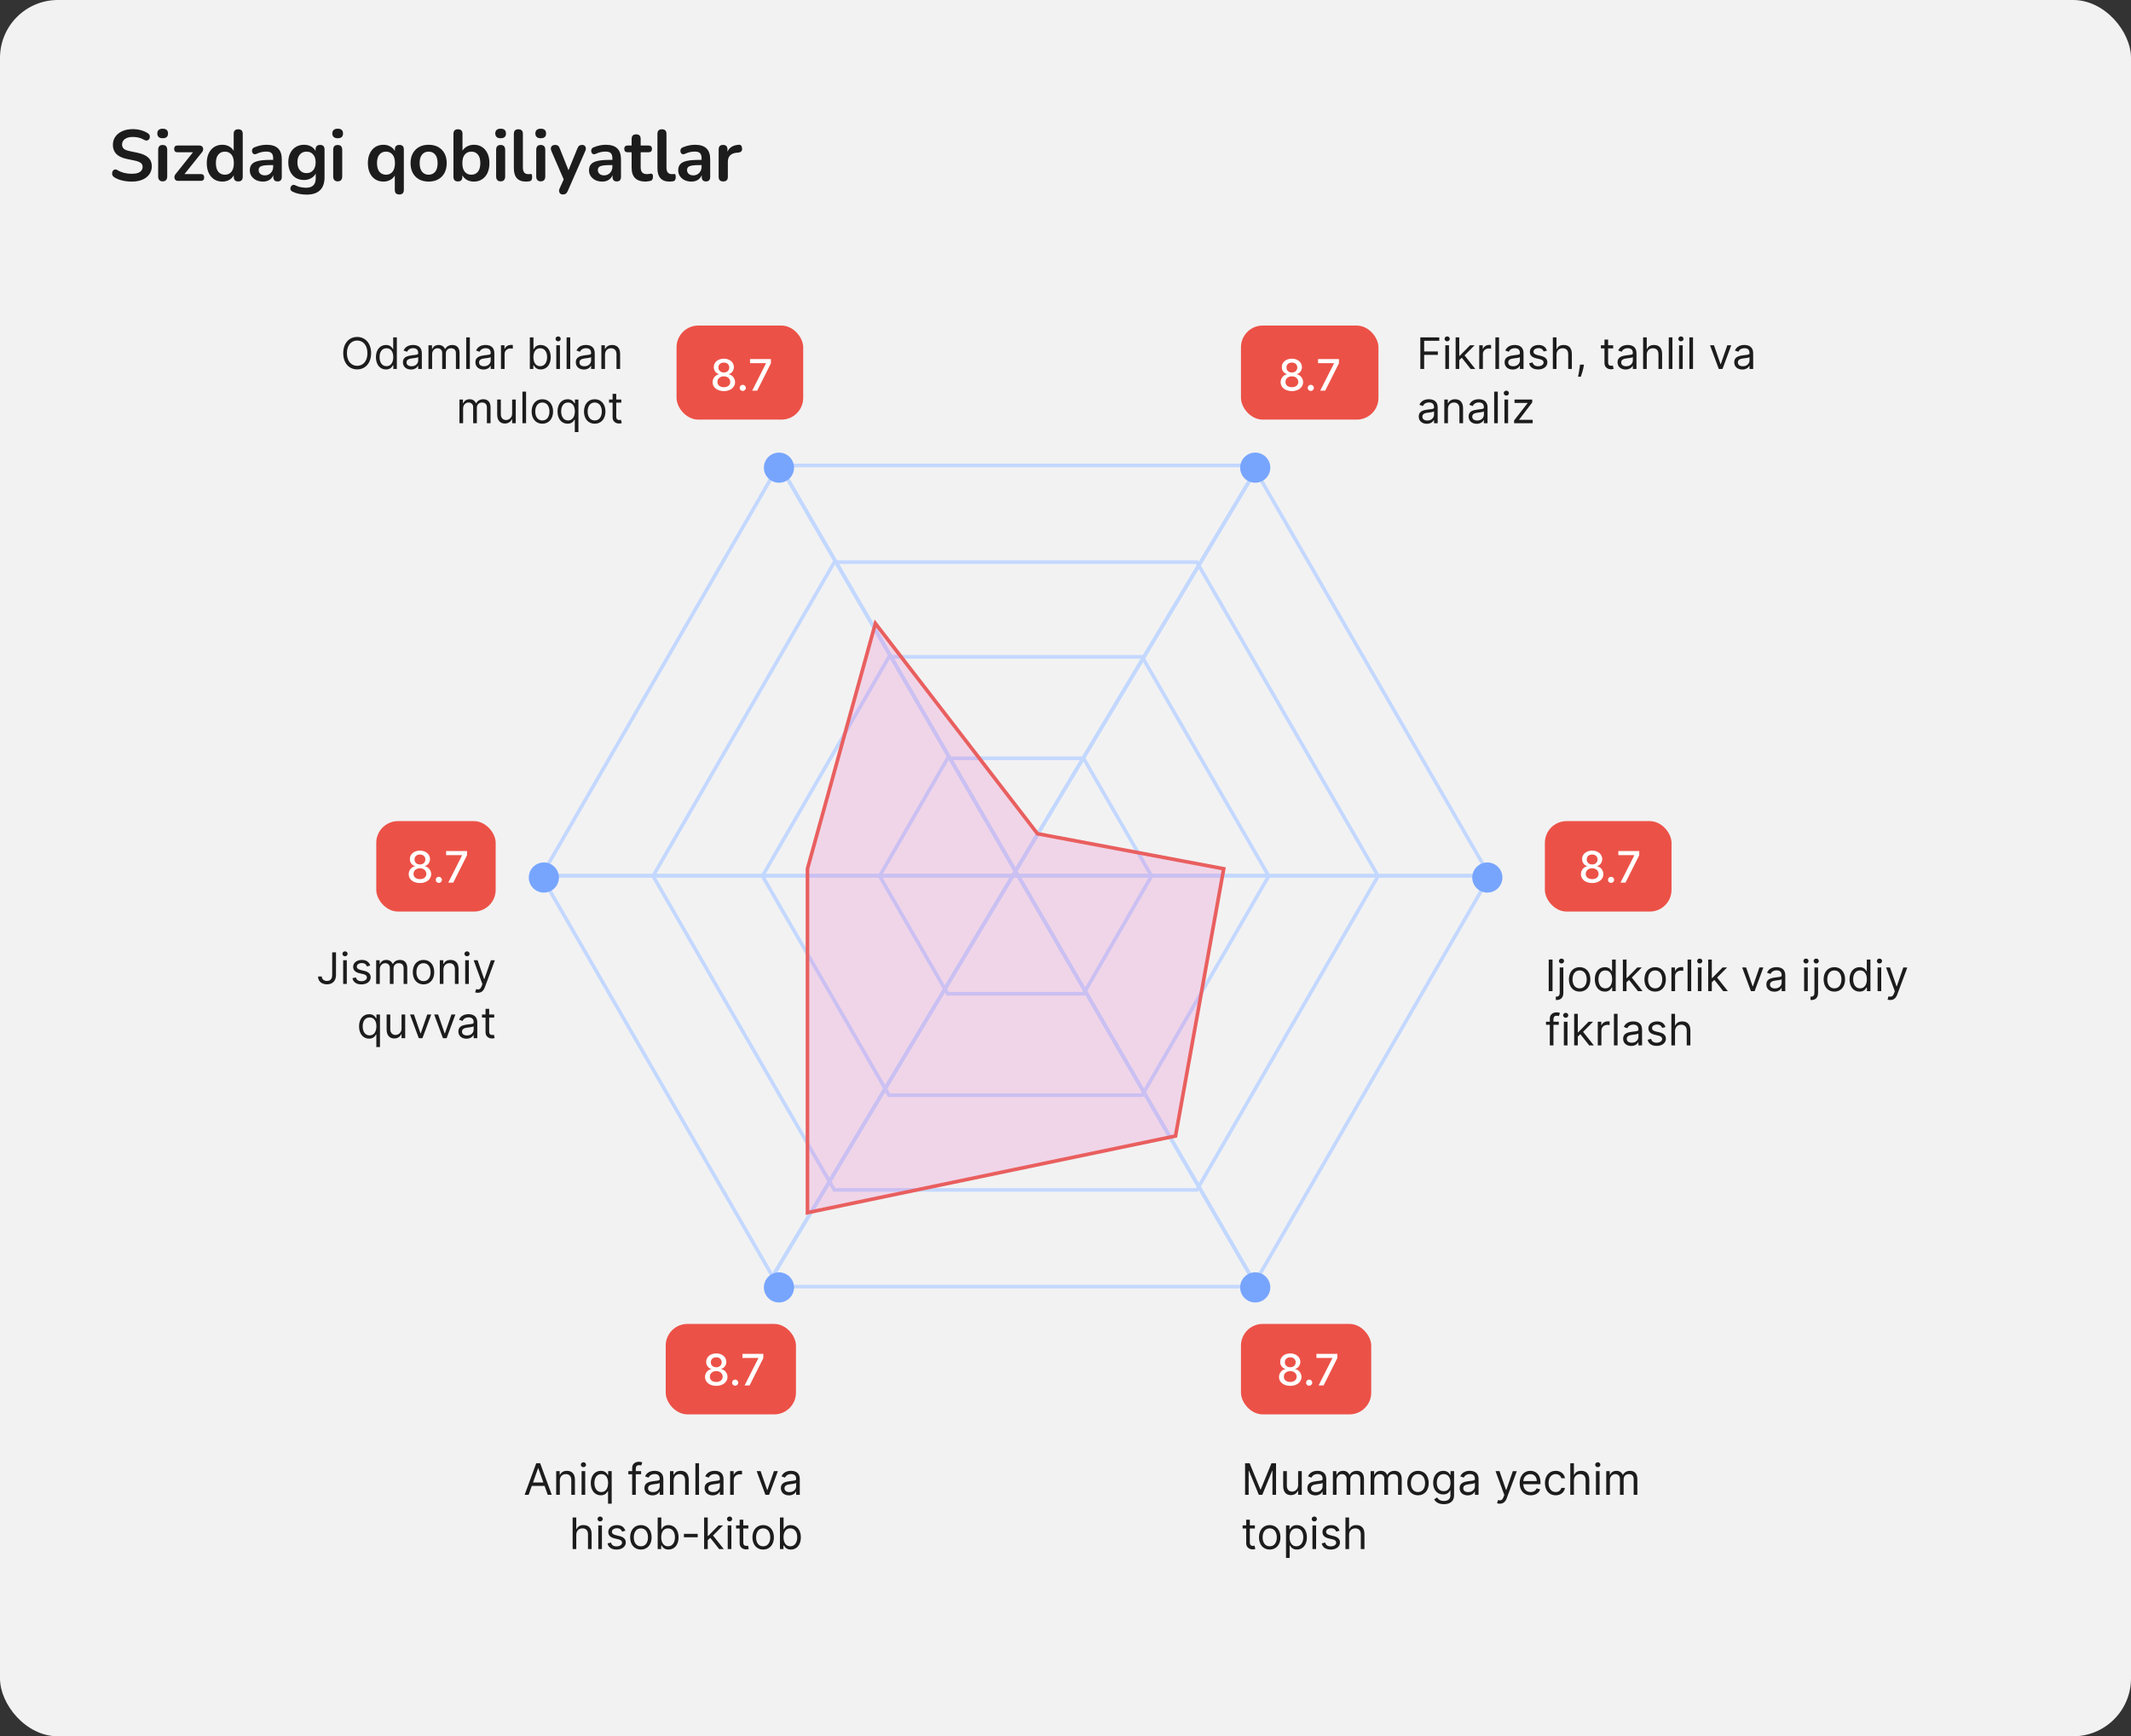 <svg width="589" height="480" viewBox="0 0 589 480" fill="none" xmlns="http://www.w3.org/2000/svg">
<rect x="0" y="0" width="589" height="480" fill="#333333" stroke="none"/>
<rect width="589" height="480" rx="16" fill="#F2F2F2"/>
<path d="M36.4 50.2C35.507 50.2 34.633 50.1 33.78 49.9C32.94 49.7 32.207 49.4 31.58 49C31.273 48.8 31.087 48.553 31.02 48.26C30.953 47.967 30.973 47.693 31.08 47.44C31.2 47.173 31.38 46.993 31.62 46.9C31.873 46.793 32.16 46.84 32.48 47.04C33.067 47.387 33.687 47.64 34.34 47.8C34.993 47.96 35.68 48.04 36.4 48.04C37.453 48.04 38.22 47.867 38.7 47.52C39.18 47.16 39.42 46.7 39.42 46.14C39.42 45.673 39.247 45.307 38.9 45.04C38.567 44.773 37.987 44.553 37.16 44.38L34.96 43.92C32.453 43.387 31.2 42.1 31.2 40.06C31.2 39.18 31.433 38.413 31.9 37.76C32.367 37.107 33.013 36.6 33.84 36.24C34.667 35.88 35.62 35.7 36.7 35.7C37.5 35.7 38.26 35.8 38.98 36C39.7 36.2 40.347 36.493 40.92 36.88C41.187 37.067 41.347 37.3 41.4 37.58C41.453 37.847 41.42 38.1 41.3 38.34C41.18 38.567 40.987 38.727 40.72 38.82C40.467 38.9 40.167 38.84 39.82 38.64C39.327 38.36 38.827 38.16 38.32 38.04C37.813 37.92 37.267 37.86 36.68 37.86C35.76 37.86 35.04 38.053 34.52 38.44C34 38.827 33.74 39.333 33.74 39.96C33.74 40.44 33.9 40.827 34.22 41.12C34.54 41.4 35.087 41.62 35.86 41.78L38.04 42.24C39.36 42.52 40.34 42.96 40.98 43.56C41.633 44.16 41.96 44.96 41.96 45.96C41.96 46.8 41.733 47.54 41.28 48.18C40.827 48.82 40.18 49.32 39.34 49.68C38.513 50.027 37.533 50.2 36.4 50.2ZM44.957 38.22C44.49 38.22 44.124 38.107 43.857 37.88C43.604 37.64 43.477 37.313 43.477 36.9C43.477 36.473 43.604 36.147 43.857 35.92C44.124 35.693 44.49 35.58 44.957 35.58C45.944 35.58 46.437 36.02 46.437 36.9C46.437 37.78 45.944 38.22 44.957 38.22ZM44.957 50.14C44.557 50.14 44.251 50.02 44.037 49.78C43.824 49.54 43.717 49.207 43.717 48.78V41.44C43.717 40.533 44.13 40.08 44.957 40.08C45.797 40.08 46.217 40.533 46.217 41.44V48.78C46.217 49.207 46.111 49.54 45.897 49.78C45.684 50.02 45.37 50.14 44.957 50.14ZM49.215 50C48.868 50 48.608 49.893 48.435 49.68C48.261 49.453 48.188 49.187 48.215 48.88C48.242 48.573 48.382 48.28 48.635 48L53.335 42.1H49.095C48.455 42.1 48.135 41.787 48.135 41.16C48.135 40.533 48.455 40.22 49.095 40.22H55.015C55.415 40.22 55.708 40.327 55.895 40.54C56.095 40.753 56.181 41.013 56.155 41.32C56.142 41.613 56.008 41.9 55.755 42.18L50.995 48.12H55.475C56.115 48.12 56.435 48.433 56.435 49.06C56.435 49.687 56.115 50 55.475 50H49.215ZM61.452 50.2C60.599 50.2 59.846 49.993 59.192 49.58C58.552 49.167 58.052 48.58 57.692 47.82C57.332 47.047 57.152 46.14 57.152 45.1C57.152 44.047 57.332 43.147 57.692 42.4C58.052 41.64 58.552 41.053 59.192 40.64C59.846 40.227 60.599 40.02 61.452 40.02C62.145 40.02 62.772 40.173 63.332 40.48C63.892 40.787 64.312 41.193 64.592 41.7V37C64.592 36.16 65.005 35.74 65.832 35.74C66.672 35.74 67.092 36.16 67.092 37V48.88C67.092 49.733 66.679 50.16 65.852 50.16C65.025 50.16 64.612 49.733 64.612 48.88V48.46C64.332 48.993 63.912 49.42 63.352 49.74C62.792 50.047 62.159 50.2 61.452 50.2ZM62.152 48.3C62.899 48.3 63.499 48.033 63.952 47.5C64.406 46.953 64.632 46.153 64.632 45.1C64.632 44.033 64.406 43.24 63.952 42.72C63.499 42.187 62.899 41.92 62.152 41.92C61.406 41.92 60.806 42.187 60.352 42.72C59.899 43.24 59.672 44.033 59.672 45.1C59.672 46.153 59.899 46.953 60.352 47.5C60.806 48.033 61.406 48.3 62.152 48.3ZM72.704 50.2C71.998 50.2 71.364 50.067 70.804 49.8C70.258 49.52 69.824 49.147 69.504 48.68C69.198 48.213 69.044 47.687 69.044 47.1C69.044 46.38 69.231 45.813 69.604 45.4C69.978 44.973 70.584 44.667 71.424 44.48C72.264 44.293 73.391 44.2 74.804 44.2H75.504V43.78C75.504 43.113 75.358 42.633 75.064 42.34C74.771 42.047 74.278 41.9 73.584 41.9C73.198 41.9 72.778 41.947 72.324 42.04C71.884 42.133 71.418 42.293 70.924 42.52C70.604 42.667 70.338 42.687 70.124 42.58C69.911 42.46 69.764 42.28 69.684 42.04C69.618 41.787 69.631 41.533 69.724 41.28C69.831 41.027 70.038 40.84 70.344 40.72C70.958 40.467 71.544 40.287 72.104 40.18C72.678 40.073 73.198 40.02 73.664 40.02C75.091 40.02 76.151 40.353 76.844 41.02C77.538 41.673 77.884 42.693 77.884 44.08V48.88C77.884 49.733 77.498 50.16 76.724 50.16C75.938 50.16 75.544 49.733 75.544 48.88V48.44C75.318 48.987 74.958 49.42 74.464 49.74C73.971 50.047 73.384 50.2 72.704 50.2ZM73.224 48.48C73.878 48.48 74.418 48.253 74.844 47.8C75.284 47.347 75.504 46.773 75.504 46.08V45.64H74.824C73.571 45.64 72.698 45.74 72.204 45.94C71.724 46.127 71.484 46.473 71.484 46.98C71.484 47.42 71.638 47.78 71.944 48.06C72.251 48.34 72.678 48.48 73.224 48.48ZM84.782 53.8C84.062 53.8 83.362 53.733 82.682 53.6C82.015 53.467 81.409 53.26 80.862 52.98C80.542 52.82 80.349 52.613 80.282 52.36C80.228 52.12 80.255 51.887 80.362 51.66C80.469 51.433 80.629 51.267 80.842 51.16C81.069 51.067 81.308 51.08 81.562 51.2C82.148 51.493 82.702 51.68 83.222 51.76C83.755 51.853 84.209 51.9 84.582 51.9C86.368 51.9 87.262 51.04 87.262 49.32V47.98C86.982 48.527 86.549 48.96 85.962 49.28C85.388 49.6 84.749 49.76 84.042 49.76C83.162 49.76 82.395 49.56 81.742 49.16C81.088 48.747 80.582 48.173 80.222 47.44C79.862 46.707 79.682 45.853 79.682 44.88C79.682 43.907 79.862 43.06 80.222 42.34C80.582 41.607 81.088 41.04 81.742 40.64C82.395 40.227 83.162 40.02 84.042 40.02C84.749 40.02 85.388 40.173 85.962 40.48C86.535 40.787 86.955 41.207 87.222 41.74V41.32C87.222 40.907 87.329 40.593 87.542 40.38C87.769 40.167 88.075 40.06 88.462 40.06C89.288 40.06 89.702 40.48 89.702 41.32V49.02C89.702 50.607 89.282 51.8 88.442 52.6C87.602 53.4 86.382 53.8 84.782 53.8ZM84.722 47.86C85.495 47.86 86.109 47.593 86.562 47.06C87.015 46.527 87.242 45.8 87.242 44.88C87.242 43.96 87.015 43.24 86.562 42.72C86.109 42.187 85.495 41.92 84.722 41.92C83.948 41.92 83.335 42.187 82.882 42.72C82.428 43.24 82.202 43.96 82.202 44.88C82.202 45.8 82.428 46.527 82.882 47.06C83.335 47.593 83.948 47.86 84.722 47.86ZM93.332 38.22C92.865 38.22 92.499 38.107 92.232 37.88C91.979 37.64 91.852 37.313 91.852 36.9C91.852 36.473 91.979 36.147 92.232 35.92C92.499 35.693 92.865 35.58 93.332 35.58C94.319 35.58 94.812 36.02 94.812 36.9C94.812 37.78 94.319 38.22 93.332 38.22ZM93.332 50.14C92.932 50.14 92.626 50.02 92.412 49.78C92.199 49.54 92.092 49.207 92.092 48.78V41.44C92.092 40.533 92.505 40.08 93.332 40.08C94.172 40.08 94.592 40.533 94.592 41.44V48.78C94.592 49.207 94.486 49.54 94.272 49.78C94.059 50.02 93.746 50.14 93.332 50.14ZM110.36 53.76C109.533 53.76 109.12 53.34 109.12 52.5V48.52C108.84 49.027 108.42 49.433 107.86 49.74C107.3 50.047 106.673 50.2 105.98 50.2C105.126 50.2 104.373 49.993 103.72 49.58C103.08 49.167 102.58 48.58 102.22 47.82C101.86 47.047 101.68 46.14 101.68 45.1C101.68 44.047 101.86 43.147 102.22 42.4C102.58 41.64 103.08 41.053 103.72 40.64C104.373 40.227 105.126 40.02 105.98 40.02C106.686 40.02 107.32 40.18 107.88 40.5C108.44 40.807 108.86 41.22 109.14 41.74V41.32C109.14 40.48 109.553 40.06 110.38 40.06C111.206 40.06 111.62 40.48 111.62 41.32V52.5C111.62 53.34 111.2 53.76 110.36 53.76ZM106.68 48.3C107.426 48.3 108.026 48.033 108.48 47.5C108.933 46.953 109.16 46.153 109.16 45.1C109.16 44.033 108.933 43.24 108.48 42.72C108.026 42.187 107.426 41.92 106.68 41.92C105.933 41.92 105.333 42.187 104.88 42.72C104.426 43.24 104.2 44.033 104.2 45.1C104.2 46.153 104.426 46.953 104.88 47.5C105.333 48.033 105.933 48.3 106.68 48.3ZM118.472 50.2C117.458 50.2 116.578 49.993 115.832 49.58C115.085 49.167 114.505 48.58 114.092 47.82C113.678 47.047 113.472 46.14 113.472 45.1C113.472 44.06 113.678 43.16 114.092 42.4C114.505 41.64 115.085 41.053 115.832 40.64C116.578 40.227 117.458 40.02 118.472 40.02C119.485 40.02 120.365 40.227 121.112 40.64C121.858 41.053 122.438 41.64 122.852 42.4C123.265 43.16 123.472 44.06 123.472 45.1C123.472 46.14 123.265 47.047 122.852 47.82C122.438 48.58 121.858 49.167 121.112 49.58C120.365 49.993 119.485 50.2 118.472 50.2ZM118.472 48.3C119.218 48.3 119.818 48.033 120.272 47.5C120.725 46.953 120.952 46.153 120.952 45.1C120.952 44.033 120.725 43.24 120.272 42.72C119.818 42.187 119.218 41.92 118.472 41.92C117.725 41.92 117.125 42.187 116.672 42.72C116.218 43.24 115.992 44.033 115.992 45.1C115.992 46.153 116.218 46.953 116.672 47.5C117.125 48.033 117.725 48.3 118.472 48.3ZM130.975 50.2C130.255 50.2 129.615 50.047 129.055 49.74C128.495 49.42 128.075 48.993 127.795 48.46V48.88C127.795 49.733 127.388 50.16 126.575 50.16C125.748 50.16 125.335 49.733 125.335 48.88V37C125.335 36.16 125.748 35.74 126.575 35.74C127.415 35.74 127.835 36.16 127.835 37V41.66C128.128 41.167 128.548 40.773 129.095 40.48C129.655 40.173 130.282 40.02 130.975 40.02C131.842 40.02 132.595 40.227 133.235 40.64C133.875 41.053 134.375 41.64 134.735 42.4C135.095 43.147 135.275 44.047 135.275 45.1C135.275 46.14 135.095 47.047 134.735 47.82C134.375 48.58 133.868 49.167 133.215 49.58C132.575 49.993 131.828 50.2 130.975 50.2ZM130.275 48.3C131.022 48.3 131.622 48.033 132.075 47.5C132.528 46.953 132.755 46.153 132.755 45.1C132.755 44.033 132.528 43.24 132.075 42.72C131.622 42.187 131.022 41.92 130.275 41.92C129.528 41.92 128.928 42.187 128.475 42.72C128.022 43.24 127.795 44.033 127.795 45.1C127.795 46.153 128.022 46.953 128.475 47.5C128.928 48.033 129.528 48.3 130.275 48.3ZM138.367 38.22C137.901 38.22 137.534 38.107 137.267 37.88C137.014 37.64 136.887 37.313 136.887 36.9C136.887 36.473 137.014 36.147 137.267 35.92C137.534 35.693 137.901 35.58 138.367 35.58C139.354 35.58 139.847 36.02 139.847 36.9C139.847 37.78 139.354 38.22 138.367 38.22ZM138.367 50.14C137.967 50.14 137.661 50.02 137.447 49.78C137.234 49.54 137.127 49.207 137.127 48.78V41.44C137.127 40.533 137.541 40.08 138.367 40.08C139.207 40.08 139.627 40.533 139.627 41.44V48.78C139.627 49.207 139.521 49.54 139.307 49.78C139.094 50.02 138.781 50.14 138.367 50.14ZM145.365 50.2C143.138 50.2 142.025 48.953 142.025 46.46V37C142.025 36.16 142.438 35.74 143.265 35.74C144.105 35.74 144.525 36.16 144.525 37V46.34C144.525 47.54 145.025 48.14 146.025 48.14C146.132 48.14 146.232 48.14 146.325 48.14C146.418 48.127 146.512 48.113 146.605 48.1C146.792 48.073 146.918 48.127 146.985 48.26C147.052 48.38 147.085 48.633 147.085 49.02C147.085 49.353 147.018 49.613 146.885 49.8C146.752 49.987 146.532 50.1 146.225 50.14C145.945 50.18 145.658 50.2 145.365 50.2ZM149.452 38.22C148.985 38.22 148.618 38.107 148.352 37.88C148.098 37.64 147.972 37.313 147.972 36.9C147.972 36.473 148.098 36.147 148.352 35.92C148.618 35.693 148.985 35.58 149.452 35.58C150.438 35.58 150.932 36.02 150.932 36.9C150.932 37.78 150.438 38.22 149.452 38.22ZM149.452 50.14C149.052 50.14 148.745 50.02 148.532 49.78C148.318 49.54 148.212 49.207 148.212 48.78V41.44C148.212 40.533 148.625 40.08 149.452 40.08C150.292 40.08 150.712 40.533 150.712 41.44V48.78C150.712 49.207 150.605 49.54 150.392 49.78C150.178 50.02 149.865 50.14 149.452 50.14ZM155.589 53.76C155.136 53.76 154.823 53.593 154.649 53.26C154.476 52.927 154.483 52.547 154.669 52.12L155.809 49.6L152.389 41.72C152.203 41.28 152.203 40.893 152.389 40.56C152.576 40.227 152.943 40.06 153.489 40.06C153.796 40.06 154.043 40.133 154.229 40.28C154.416 40.413 154.583 40.673 154.729 41.06L157.129 47.06L159.589 41.04C159.736 40.667 159.909 40.413 160.109 40.28C160.309 40.133 160.576 40.06 160.909 40.06C161.336 40.06 161.636 40.227 161.809 40.56C161.983 40.893 161.976 41.273 161.789 41.7L156.929 52.8C156.756 53.173 156.569 53.427 156.369 53.56C156.169 53.693 155.909 53.76 155.589 53.76ZM166.461 50.2C165.755 50.2 165.121 50.067 164.561 49.8C164.015 49.52 163.581 49.147 163.261 48.68C162.955 48.213 162.801 47.687 162.801 47.1C162.801 46.38 162.988 45.813 163.361 45.4C163.735 44.973 164.341 44.667 165.181 44.48C166.021 44.293 167.148 44.2 168.561 44.2H169.261V43.78C169.261 43.113 169.115 42.633 168.821 42.34C168.528 42.047 168.035 41.9 167.341 41.9C166.955 41.9 166.535 41.947 166.081 42.04C165.641 42.133 165.175 42.293 164.681 42.52C164.361 42.667 164.095 42.687 163.881 42.58C163.668 42.46 163.521 42.28 163.441 42.04C163.375 41.787 163.388 41.533 163.481 41.28C163.588 41.027 163.795 40.84 164.101 40.72C164.715 40.467 165.301 40.287 165.861 40.18C166.435 40.073 166.955 40.02 167.421 40.02C168.848 40.02 169.908 40.353 170.601 41.02C171.295 41.673 171.641 42.693 171.641 44.08V48.88C171.641 49.733 171.255 50.16 170.481 50.16C169.695 50.16 169.301 49.733 169.301 48.88V48.44C169.075 48.987 168.715 49.42 168.221 49.74C167.728 50.047 167.141 50.2 166.461 50.2ZM166.981 48.48C167.635 48.48 168.175 48.253 168.601 47.8C169.041 47.347 169.261 46.773 169.261 46.08V45.64H168.581C167.328 45.64 166.455 45.74 165.961 45.94C165.481 46.127 165.241 46.473 165.241 46.98C165.241 47.42 165.395 47.78 165.701 48.06C166.008 48.34 166.435 48.48 166.981 48.48ZM178.459 50.2C175.872 50.2 174.579 48.92 174.579 46.36V42.1H173.539C172.872 42.1 172.539 41.787 172.539 41.16C172.539 40.533 172.872 40.22 173.539 40.22H174.579V38.4C174.579 37.56 174.999 37.14 175.839 37.14C176.666 37.14 177.079 37.56 177.079 38.4V40.22H179.199C179.866 40.22 180.199 40.533 180.199 41.16C180.199 41.787 179.866 42.1 179.199 42.1H177.079V46.22C177.079 46.86 177.219 47.34 177.499 47.66C177.779 47.98 178.232 48.14 178.859 48.14C179.086 48.14 179.286 48.12 179.459 48.08C179.632 48.04 179.786 48.013 179.919 48C180.079 47.987 180.212 48.04 180.319 48.16C180.426 48.267 180.479 48.493 180.479 48.84C180.479 49.107 180.432 49.347 180.339 49.56C180.259 49.76 180.106 49.9 179.879 49.98C179.706 50.033 179.479 50.08 179.199 50.12C178.919 50.173 178.672 50.2 178.459 50.2ZM185.049 50.2C182.822 50.2 181.709 48.953 181.709 46.46V37C181.709 36.16 182.122 35.74 182.949 35.74C183.789 35.74 184.209 36.16 184.209 37V46.34C184.209 47.54 184.709 48.14 185.709 48.14C185.815 48.14 185.915 48.14 186.009 48.14C186.102 48.127 186.195 48.113 186.289 48.1C186.475 48.073 186.602 48.127 186.669 48.26C186.735 48.38 186.769 48.633 186.769 49.02C186.769 49.353 186.702 49.613 186.569 49.8C186.435 49.987 186.215 50.1 185.909 50.14C185.629 50.18 185.342 50.2 185.049 50.2ZM191.115 50.2C190.409 50.2 189.775 50.067 189.215 49.8C188.669 49.52 188.235 49.147 187.915 48.68C187.609 48.213 187.455 47.687 187.455 47.1C187.455 46.38 187.642 45.813 188.015 45.4C188.389 44.973 188.995 44.667 189.835 44.48C190.675 44.293 191.802 44.2 193.215 44.2H193.915V43.78C193.915 43.113 193.769 42.633 193.475 42.34C193.182 42.047 192.689 41.9 191.995 41.9C191.609 41.9 191.189 41.947 190.735 42.04C190.295 42.133 189.829 42.293 189.335 42.52C189.015 42.667 188.749 42.687 188.535 42.58C188.322 42.46 188.175 42.28 188.095 42.04C188.029 41.787 188.042 41.533 188.135 41.28C188.242 41.027 188.449 40.84 188.755 40.72C189.369 40.467 189.955 40.287 190.515 40.18C191.089 40.073 191.609 40.02 192.075 40.02C193.502 40.02 194.562 40.353 195.255 41.02C195.949 41.673 196.295 42.693 196.295 44.08V48.88C196.295 49.733 195.909 50.16 195.135 50.16C194.349 50.16 193.955 49.733 193.955 48.88V48.44C193.729 48.987 193.369 49.42 192.875 49.74C192.382 50.047 191.795 50.2 191.115 50.2ZM191.635 48.48C192.289 48.48 192.829 48.253 193.255 47.8C193.695 47.347 193.915 46.773 193.915 46.08V45.64H193.235C191.982 45.64 191.109 45.74 190.615 45.94C190.135 46.127 189.895 46.473 189.895 46.98C189.895 47.42 190.049 47.78 190.355 48.06C190.662 48.34 191.089 48.48 191.635 48.48ZM199.913 50.16C199.059 50.16 198.633 49.733 198.633 48.88V41.32C198.633 40.48 199.039 40.06 199.853 40.06C200.666 40.06 201.073 40.48 201.073 41.32V41.94C201.553 40.793 202.579 40.153 204.153 40.02C204.726 39.953 205.046 40.28 205.113 41C205.179 41.707 204.833 42.1 204.073 42.18L203.633 42.22C201.993 42.38 201.173 43.22 201.173 44.74V48.88C201.173 49.733 200.753 50.16 199.913 50.16Z" fill="#1C1C1C"/>
<rect x="187" y="90" width="35" height="26" rx="6" fill="#EC5147"/>
<path d="M200.07 108.119C201.885 108.119 203.168 107.088 203.176 105.673C203.168 104.574 202.396 103.649 201.42 103.474V103.423C202.268 103.219 202.844 102.422 202.852 101.48C202.844 100.146 201.668 99.153 200.07 99.153C198.455 99.153 197.278 100.146 197.287 101.48C197.278 102.418 197.854 103.219 198.719 103.423V103.474C197.726 103.649 196.955 104.574 196.963 105.673C196.955 107.088 198.237 108.119 200.07 108.119ZM200.07 107.041C198.979 107.041 198.288 106.462 198.297 105.588C198.288 104.68 199.038 104.033 200.07 104.033C201.084 104.033 201.834 104.68 201.842 105.588C201.834 106.462 201.148 107.041 200.07 107.041ZM200.07 102.98C199.188 102.98 198.561 102.422 198.57 101.591C198.561 100.773 199.166 100.232 200.07 100.232C200.956 100.232 201.561 100.773 201.57 101.591C201.561 102.422 200.939 102.98 200.07 102.98ZM205.29 108.081C205.754 108.081 206.142 107.702 206.142 107.229C206.142 106.764 205.754 106.381 205.29 106.381C204.821 106.381 204.438 106.764 204.438 107.229C204.438 107.702 204.821 108.081 205.29 108.081ZM207.903 108H209.279L213.076 100.44V99.273H207.306V100.402H211.713V100.466L207.903 108Z" fill="white"/>
<path d="M102.573 97.636C102.573 94.875 100.954 93.153 98.721 93.153C96.488 93.153 94.868 94.875 94.868 97.636C94.868 100.398 96.488 102.119 98.721 102.119C100.954 102.119 102.573 100.398 102.573 97.636ZM101.55 97.636C101.55 99.903 100.306 101.131 98.721 101.131C97.135 101.131 95.891 99.903 95.891 97.636C95.891 95.369 97.135 94.142 98.721 94.142C100.306 94.142 101.55 95.369 101.55 97.636ZM106.685 102.136C107.947 102.136 108.373 101.352 108.594 100.994H108.714V102H109.685V93.273H108.68V96.494H108.594C108.373 96.153 107.981 95.369 106.702 95.369C105.049 95.369 103.907 96.682 103.907 98.744C103.907 100.824 105.049 102.136 106.685 102.136ZM106.822 101.233C105.56 101.233 104.912 100.125 104.912 98.727C104.912 97.347 105.543 96.273 106.822 96.273C108.049 96.273 108.697 97.261 108.697 98.727C108.697 100.21 108.032 101.233 106.822 101.233ZM113.593 102.153C114.735 102.153 115.331 101.54 115.536 101.114H115.587V102H116.593V97.688C116.593 95.608 115.008 95.369 114.172 95.369C113.184 95.369 112.059 95.71 111.547 96.903L112.502 97.244C112.724 96.767 113.248 96.256 114.206 96.256C115.131 96.256 115.587 96.746 115.587 97.585V97.619C115.587 98.105 115.093 98.062 113.9 98.216C112.685 98.374 111.36 98.642 111.36 100.142C111.36 101.42 112.349 102.153 113.593 102.153ZM113.746 101.25C112.945 101.25 112.366 100.892 112.366 100.193C112.366 99.426 113.064 99.188 113.849 99.085C114.275 99.034 115.417 98.915 115.587 98.71V99.631C115.587 100.449 114.939 101.25 113.746 101.25ZM118.428 102H119.434V97.909C119.434 96.95 120.133 96.273 120.917 96.273C121.68 96.273 122.213 96.771 122.213 97.517V102H123.235V97.739C123.235 96.895 123.764 96.273 124.684 96.273C125.4 96.273 126.014 96.652 126.014 97.619V102H127.019V97.619C127.019 96.081 126.193 95.369 125.025 95.369C124.088 95.369 123.401 95.8 123.065 96.477H122.997C122.673 95.778 122.102 95.369 121.241 95.369C120.389 95.369 119.758 95.778 119.485 96.477H119.4V95.454H118.428V102ZM129.864 93.273H128.858V102H129.864V93.273ZM133.632 102.153C134.774 102.153 135.371 101.54 135.575 101.114H135.626V102H136.632V97.688C136.632 95.608 135.047 95.369 134.211 95.369C133.223 95.369 132.098 95.71 131.586 96.903L132.541 97.244C132.763 96.767 133.287 96.256 134.246 96.256C135.17 96.256 135.626 96.746 135.626 97.585V97.619C135.626 98.105 135.132 98.062 133.939 98.216C132.724 98.374 131.399 98.642 131.399 100.142C131.399 101.42 132.388 102.153 133.632 102.153ZM133.785 101.25C132.984 101.25 132.405 100.892 132.405 100.193C132.405 99.426 133.104 99.188 133.888 99.085C134.314 99.034 135.456 98.915 135.626 98.71V99.631C135.626 100.449 134.979 101.25 133.785 101.25ZM138.467 102H139.473V97.858C139.473 96.972 140.172 96.324 141.127 96.324C141.395 96.324 141.672 96.375 141.74 96.392V95.369C141.625 95.361 141.361 95.352 141.212 95.352C140.428 95.352 139.746 95.796 139.507 96.443H139.439V95.454H138.467V102ZM146.444 102H147.415V100.994H147.535C147.756 101.352 148.182 102.136 149.444 102.136C151.08 102.136 152.222 100.824 152.222 98.744C152.222 96.682 151.08 95.369 149.427 95.369C148.148 95.369 147.756 96.153 147.535 96.494H147.449V93.273H146.444V102ZM147.432 98.727C147.432 97.261 148.08 96.273 149.307 96.273C150.586 96.273 151.216 97.347 151.216 98.727C151.216 100.125 150.569 101.233 149.307 101.233C148.097 101.233 147.432 100.21 147.432 98.727ZM153.76 102H154.766V95.454H153.76V102ZM154.272 94.364C154.664 94.364 154.988 94.057 154.988 93.682C154.988 93.307 154.664 93 154.272 93C153.88 93 153.556 93.307 153.556 93.682C153.556 94.057 153.88 94.364 154.272 94.364ZM157.614 93.273H156.608V102H157.614V93.273ZM161.382 102.153C162.524 102.153 163.121 101.54 163.325 101.114H163.376V102H164.382V97.688C164.382 95.608 162.797 95.369 161.961 95.369C160.973 95.369 159.848 95.71 159.336 96.903L160.291 97.244C160.513 96.767 161.037 96.256 161.996 96.256C162.92 96.256 163.376 96.746 163.376 97.585V97.619C163.376 98.105 162.882 98.062 161.689 98.216C160.474 98.374 159.149 98.642 159.149 100.142C159.149 101.42 160.138 102.153 161.382 102.153ZM161.535 101.25C160.734 101.25 160.155 100.892 160.155 100.193C160.155 99.426 160.854 99.188 161.638 99.085C162.064 99.034 163.206 98.915 163.376 98.71V99.631C163.376 100.449 162.729 101.25 161.535 101.25ZM167.223 98.062C167.223 96.921 167.931 96.273 168.894 96.273C169.827 96.273 170.394 96.882 170.394 97.909V102H171.399V97.841C171.399 96.171 170.509 95.369 169.183 95.369C168.195 95.369 167.581 95.812 167.274 96.477H167.189V95.454H166.217V102H167.223V98.062ZM126.995 117H128.001V112.909C128.001 111.95 128.699 111.273 129.483 111.273C130.246 111.273 130.779 111.771 130.779 112.517V117H131.802V112.739C131.802 111.895 132.33 111.273 133.251 111.273C133.966 111.273 134.58 111.652 134.58 112.619V117H135.586V112.619C135.586 111.081 134.759 110.369 133.591 110.369C132.654 110.369 131.968 110.8 131.631 111.477H131.563C131.239 110.778 130.668 110.369 129.807 110.369C128.955 110.369 128.324 110.778 128.052 111.477H127.966V110.455H126.995V117ZM141.55 114.324C141.55 115.551 140.612 116.114 139.862 116.114C139.027 116.114 138.43 115.5 138.43 114.545V110.455H137.425V114.614C137.425 116.284 138.311 117.085 139.538 117.085C140.527 117.085 141.175 116.557 141.481 115.892H141.55V117H142.555V110.455H141.55V114.324ZM145.403 108.273H144.397V117H145.403V108.273ZM149.904 117.136C151.677 117.136 152.87 115.79 152.87 113.761C152.87 111.716 151.677 110.369 149.904 110.369C148.131 110.369 146.938 111.716 146.938 113.761C146.938 115.79 148.131 117.136 149.904 117.136ZM149.904 116.233C148.557 116.233 147.944 115.074 147.944 113.761C147.944 112.449 148.557 111.273 149.904 111.273C151.251 111.273 151.864 112.449 151.864 113.761C151.864 115.074 151.251 116.233 149.904 116.233ZM159.877 119.455V110.455H158.905V111.494H158.786C158.564 111.153 158.172 110.369 156.894 110.369C155.24 110.369 154.098 111.682 154.098 113.744C154.098 115.824 155.24 117.136 156.877 117.136C158.138 117.136 158.564 116.352 158.786 115.994H158.871V119.455H159.877ZM158.888 113.727C158.888 115.21 158.223 116.233 157.013 116.233C155.752 116.233 155.104 115.125 155.104 113.727C155.104 112.347 155.735 111.273 157.013 111.273C158.24 111.273 158.888 112.261 158.888 113.727ZM164.377 117.136C166.149 117.136 167.342 115.79 167.342 113.761C167.342 111.716 166.149 110.369 164.377 110.369C162.604 110.369 161.411 111.716 161.411 113.761C161.411 115.79 162.604 117.136 164.377 117.136ZM164.377 116.233C163.03 116.233 162.416 115.074 162.416 113.761C162.416 112.449 163.03 111.273 164.377 111.273C165.723 111.273 166.337 112.449 166.337 113.761C166.337 115.074 165.723 116.233 164.377 116.233ZM171.724 110.455H170.327V108.886H169.321V110.455H168.332V111.307H169.321V115.398C169.321 116.54 170.241 117.085 171.094 117.085C171.469 117.085 171.707 117.017 171.844 116.966L171.639 116.062C171.554 116.08 171.417 116.114 171.196 116.114C170.753 116.114 170.327 115.977 170.327 115.125V111.307H171.724V110.455Z" fill="#1C1C1C"/>
<path d="M91.813 263.273V269.511C91.813 270.598 91.293 271.182 90.381 271.182C89.55 271.182 88.949 270.696 88.949 269.955H87.909C87.909 271.297 88.949 272.119 90.381 272.119C91.898 272.119 92.87 271.186 92.87 269.511V263.273H91.813ZM94.851 272H95.857V265.455H94.851V272ZM95.362 264.364C95.755 264.364 96.078 264.057 96.078 263.682C96.078 263.307 95.755 263 95.362 263C94.971 263 94.647 263.307 94.647 263.682C94.647 264.057 94.971 264.364 95.362 264.364ZM102.335 266.92C102.02 265.991 101.312 265.369 100.017 265.369C98.636 265.369 97.614 266.153 97.614 267.261C97.614 268.165 98.15 268.77 99.352 269.051L100.443 269.307C101.104 269.46 101.415 269.776 101.415 270.227C101.415 270.79 100.818 271.25 99.881 271.25C99.058 271.25 98.543 270.896 98.364 270.193L97.409 270.432C97.643 271.544 98.56 272.136 99.898 272.136C101.419 272.136 102.455 271.305 102.455 270.176C102.455 269.264 101.883 268.689 100.716 268.403L99.744 268.165C98.969 267.973 98.619 267.713 98.619 267.21C98.619 266.648 99.216 266.239 100.017 266.239C100.895 266.239 101.257 266.724 101.432 267.176L102.335 266.92ZM103.968 272H104.974V267.909C104.974 266.95 105.673 266.273 106.457 266.273C107.22 266.273 107.752 266.771 107.752 267.517V272H108.775V267.739C108.775 266.895 109.304 266.273 110.224 266.273C110.94 266.273 111.554 266.652 111.554 267.619V272H112.559V267.619C112.559 266.081 111.733 265.369 110.565 265.369C109.627 265.369 108.941 265.8 108.605 266.477H108.537C108.213 265.778 107.642 265.369 106.781 265.369C105.929 265.369 105.298 265.778 105.025 266.477H104.94V265.455H103.968V272ZM117.057 272.136C118.83 272.136 120.023 270.79 120.023 268.761C120.023 266.716 118.83 265.369 117.057 265.369C115.284 265.369 114.091 266.716 114.091 268.761C114.091 270.79 115.284 272.136 117.057 272.136ZM117.057 271.233C115.711 271.233 115.097 270.074 115.097 268.761C115.097 267.449 115.711 266.273 117.057 266.273C118.404 266.273 119.017 267.449 119.017 268.761C119.017 270.074 118.404 271.233 117.057 271.233ZM122.564 268.062C122.564 266.92 123.271 266.273 124.234 266.273C125.168 266.273 125.734 266.882 125.734 267.909V272H126.74V267.841C126.74 266.17 125.849 265.369 124.524 265.369C123.535 265.369 122.922 265.812 122.615 266.477H122.53V265.455H121.558V272H122.564V268.062ZM128.578 272H129.583V265.455H128.578V272ZM129.089 264.364C129.481 264.364 129.805 264.057 129.805 263.682C129.805 263.307 129.481 263 129.089 263C128.697 263 128.373 263.307 128.373 263.682C128.373 264.057 128.697 264.364 129.089 264.364ZM132.073 274.455C132.981 274.455 133.62 273.973 133.999 272.955L136.786 265.472L135.687 265.455L133.88 270.67H133.812L132.005 265.455H130.914L133.334 272.034L133.147 272.545C132.78 273.543 132.329 273.636 131.596 273.449L131.34 274.335C131.442 274.386 131.732 274.455 132.073 274.455ZM105.022 289.455V280.455H104.05V281.494H103.931C103.709 281.153 103.317 280.369 102.039 280.369C100.386 280.369 99.244 281.682 99.244 283.744C99.244 285.824 100.386 287.136 102.022 287.136C103.283 287.136 103.709 286.352 103.931 285.994H104.016V289.455H105.022ZM104.033 283.727C104.033 285.21 103.369 286.233 102.158 286.233C100.897 286.233 100.249 285.125 100.249 283.727C100.249 282.347 100.88 281.273 102.158 281.273C103.386 281.273 104.033 282.261 104.033 283.727ZM110.988 284.324C110.988 285.551 110.05 286.114 109.3 286.114C108.465 286.114 107.869 285.5 107.869 284.545V280.455H106.863V284.614C106.863 286.284 107.749 287.085 108.977 287.085C109.965 287.085 110.613 286.557 110.92 285.892H110.988V287H111.994V280.455H110.988V284.324ZM119.188 280.455H118.097L116.29 285.67H116.222L114.415 280.455H113.324L115.745 287H116.767L119.188 280.455ZM125.868 280.455H124.777L122.97 285.67H122.902L121.095 280.455H120.004L122.424 287H123.447L125.868 280.455ZM128.922 287.153C130.064 287.153 130.66 286.54 130.865 286.114H130.916V287H131.922V282.688C131.922 280.608 130.337 280.369 129.501 280.369C128.513 280.369 127.388 280.71 126.876 281.903L127.831 282.244C128.053 281.767 128.577 281.256 129.535 281.256C130.46 281.256 130.916 281.746 130.916 282.585V282.619C130.916 283.105 130.422 283.062 129.229 283.216C128.014 283.374 126.689 283.642 126.689 285.142C126.689 286.42 127.678 287.153 128.922 287.153ZM129.075 286.25C128.274 286.25 127.695 285.892 127.695 285.193C127.695 284.426 128.393 284.188 129.178 284.085C129.604 284.034 130.746 283.915 130.916 283.71V284.631C130.916 285.449 130.268 286.25 129.075 286.25ZM136.604 280.455H135.206V278.886H134.201V280.455H133.212V281.307H134.201V285.398C134.201 286.54 135.121 287.085 135.973 287.085C136.348 287.085 136.587 287.017 136.723 286.966L136.519 286.062C136.434 286.08 136.297 286.114 136.076 286.114C135.632 286.114 135.206 285.977 135.206 285.125V281.307H136.604V280.455Z" fill="#1C1C1C"/>
<path d="M392.576 102H393.633V98.097H397.417V97.159H393.633V94.21H397.809V93.273H392.576V102ZM399.483 102H400.489V95.454H399.483V102ZM399.994 94.364C400.386 94.364 400.71 94.057 400.71 93.682C400.71 93.307 400.386 93 399.994 93C399.602 93 399.278 93.307 399.278 93.682C399.278 94.057 399.602 94.364 399.994 94.364ZM402.331 102H403.336V99.55L404.039 98.898L406.49 102H407.768L404.798 98.25L407.564 95.454H406.319L403.456 98.369H403.336V93.273H402.331V102ZM408.858 102H409.864V97.858C409.864 96.972 410.562 96.324 411.517 96.324C411.786 96.324 412.062 96.375 412.131 96.392V95.369C412.016 95.361 411.751 95.352 411.602 95.352C410.818 95.352 410.136 95.796 409.898 96.443H409.83V95.454H408.858V102ZM414.328 93.273H413.323V102H414.328V93.273ZM418.097 102.153C419.239 102.153 419.835 101.54 420.04 101.114H420.091V102H421.097V97.688C421.097 95.608 419.511 95.369 418.676 95.369C417.688 95.369 416.562 95.71 416.051 96.903L417.006 97.244C417.227 96.767 417.751 96.256 418.71 96.256C419.635 96.256 420.091 96.746 420.091 97.585V97.619C420.091 98.105 419.597 98.062 418.403 98.216C417.189 98.374 415.864 98.642 415.864 100.142C415.864 101.42 416.852 102.153 418.097 102.153ZM418.25 101.25C417.449 101.25 416.869 100.892 416.869 100.193C416.869 99.426 417.568 99.188 418.352 99.085C418.778 99.034 419.92 98.915 420.091 98.71V99.631C420.091 100.449 419.443 101.25 418.25 101.25ZM427.569 96.921C427.253 95.992 426.546 95.369 425.25 95.369C423.87 95.369 422.847 96.153 422.847 97.261C422.847 98.165 423.384 98.77 424.586 99.051L425.676 99.307C426.337 99.46 426.648 99.776 426.648 100.227C426.648 100.79 426.051 101.25 425.114 101.25C424.292 101.25 423.776 100.896 423.597 100.193L422.642 100.432C422.877 101.544 423.793 102.136 425.131 102.136C426.652 102.136 427.688 101.305 427.688 100.176C427.688 99.264 427.117 98.689 425.949 98.403L424.978 98.165C424.202 97.973 423.853 97.713 423.853 97.21C423.853 96.648 424.449 96.239 425.25 96.239C426.128 96.239 426.49 96.724 426.665 97.176L427.569 96.921ZM430.207 98.062C430.207 96.921 430.936 96.273 431.929 96.273C432.875 96.273 433.446 96.869 433.446 97.909V102H434.452V97.841C434.452 96.158 433.557 95.369 432.219 95.369C431.188 95.369 430.599 95.8 430.293 96.477H430.207V93.273H429.202V102H430.207V98.062ZM437.792 100.807H436.701L436.65 101.284C436.526 102.439 436.283 103.589 436.172 104.131H436.939C437.144 103.551 437.578 102.239 437.723 101.267L437.792 100.807ZM445.876 95.454H444.479V93.886H443.473V95.454H442.484V96.307H443.473V100.398C443.473 101.54 444.393 102.085 445.246 102.085C445.621 102.085 445.859 102.017 445.996 101.966L445.791 101.062C445.706 101.08 445.57 101.114 445.348 101.114C444.905 101.114 444.479 100.977 444.479 100.125V96.307H445.876V95.454ZM449.315 102.153C450.457 102.153 451.054 101.54 451.259 101.114H451.31V102H452.315V97.688C452.315 95.608 450.73 95.369 449.895 95.369C448.906 95.369 447.781 95.71 447.27 96.903L448.224 97.244C448.446 96.767 448.97 96.256 449.929 96.256C450.854 96.256 451.31 96.746 451.31 97.585V97.619C451.31 98.105 450.815 98.062 449.622 98.216C448.408 98.374 447.082 98.642 447.082 100.142C447.082 101.42 448.071 102.153 449.315 102.153ZM449.469 101.25C448.668 101.25 448.088 100.892 448.088 100.193C448.088 99.426 448.787 99.188 449.571 99.085C449.997 99.034 451.139 98.915 451.31 98.71V99.631C451.31 100.449 450.662 101.25 449.469 101.25ZM455.157 98.062C455.157 96.921 455.885 96.273 456.878 96.273C457.824 96.273 458.395 96.869 458.395 97.909V102H459.401V97.841C459.401 96.158 458.506 95.369 457.168 95.369C456.137 95.369 455.549 95.8 455.242 96.477H455.157V93.273H454.151V102H455.157V98.062ZM462.246 93.273H461.241V102H462.246V93.273ZM464.088 102H465.094V95.454H464.088V102ZM464.6 94.364C464.992 94.364 465.316 94.057 465.316 93.682C465.316 93.307 464.992 93 464.6 93C464.208 93 463.884 93.307 463.884 93.682C463.884 94.057 464.208 94.364 464.6 94.364ZM467.942 93.273H466.936V102H467.942V93.273ZM478.511 95.454H477.42L475.613 100.67H475.545L473.738 95.454H472.647L475.068 102H476.091L478.511 95.454ZM481.565 102.153C482.707 102.153 483.304 101.54 483.509 101.114H483.56V102H484.565V97.688C484.565 95.608 482.98 95.369 482.145 95.369C481.156 95.369 480.031 95.71 479.52 96.903L480.474 97.244C480.696 96.767 481.22 96.256 482.179 96.256C483.104 96.256 483.56 96.746 483.56 97.585V97.619C483.56 98.105 483.065 98.062 481.872 98.216C480.658 98.374 479.332 98.642 479.332 100.142C479.332 101.42 480.321 102.153 481.565 102.153ZM481.719 101.25C480.918 101.25 480.338 100.892 480.338 100.193C480.338 99.426 481.037 99.188 481.821 99.085C482.247 99.034 483.389 98.915 483.56 98.71V99.631C483.56 100.449 482.912 101.25 481.719 101.25ZM394.366 117.153C395.508 117.153 396.105 116.54 396.309 116.114H396.36V117H397.366V112.688C397.366 110.608 395.781 110.369 394.946 110.369C393.957 110.369 392.832 110.71 392.321 111.903L393.275 112.244C393.497 111.767 394.021 111.256 394.98 111.256C395.904 111.256 396.36 111.746 396.36 112.585V112.619C396.36 113.105 395.866 113.062 394.673 113.216C393.458 113.374 392.133 113.642 392.133 115.142C392.133 116.42 393.122 117.153 394.366 117.153ZM394.52 116.25C393.718 116.25 393.139 115.892 393.139 115.193C393.139 114.426 393.838 114.188 394.622 114.085C395.048 114.034 396.19 113.915 396.36 113.71V114.631C396.36 115.449 395.713 116.25 394.52 116.25ZM400.207 113.062C400.207 111.92 400.915 111.273 401.878 111.273C402.811 111.273 403.378 111.882 403.378 112.909V117H404.384V112.841C404.384 111.17 403.493 110.369 402.168 110.369C401.179 110.369 400.565 110.812 400.259 111.477H400.173V110.455H399.202V117H400.207V113.062ZM408.147 117.153C409.289 117.153 409.886 116.54 410.091 116.114H410.142V117H411.147V112.688C411.147 110.608 409.562 110.369 408.727 110.369C407.738 110.369 406.613 110.71 406.102 111.903L407.056 112.244C407.278 111.767 407.802 111.256 408.761 111.256C409.686 111.256 410.142 111.746 410.142 112.585V112.619C410.142 113.105 409.647 113.062 408.454 113.216C407.24 113.374 405.914 113.642 405.914 115.142C405.914 116.42 406.903 117.153 408.147 117.153ZM408.301 116.25C407.5 116.25 406.92 115.892 406.92 115.193C406.92 114.426 407.619 114.188 408.403 114.085C408.829 114.034 409.971 113.915 410.142 113.71V114.631C410.142 115.449 409.494 116.25 408.301 116.25ZM413.989 108.273H412.983V117H413.989V108.273ZM415.831 117H416.836V110.455H415.831V117ZM416.342 109.364C416.734 109.364 417.058 109.057 417.058 108.682C417.058 108.307 416.734 108 416.342 108C415.95 108 415.626 108.307 415.626 108.682C415.626 109.057 415.95 109.364 416.342 109.364ZM418.491 117H423.621V116.062H419.888V115.994L423.502 111.256V110.455H418.61V111.392H422.207V111.46L418.491 116.233V117Z" fill="#1C1C1C"/>
<path d="M429.114 265.273H428.057V274H429.114V265.273ZM431.096 267.455V274.477C431.096 275.142 430.824 275.517 430.21 275.517H430.022V276.455H430.227C431.488 276.455 432.102 275.688 432.102 274.477V267.455H431.096ZM431.591 266.364C431.983 266.364 432.306 266.057 432.306 265.682C432.306 265.307 431.983 265 431.591 265C431.199 265 430.875 265.307 430.875 265.682C430.875 266.057 431.199 266.364 431.591 266.364ZM436.603 274.136C438.376 274.136 439.569 272.79 439.569 270.761C439.569 268.716 438.376 267.369 436.603 267.369C434.83 267.369 433.637 268.716 433.637 270.761C433.637 272.79 434.83 274.136 436.603 274.136ZM436.603 273.233C435.256 273.233 434.643 272.074 434.643 270.761C434.643 269.449 435.256 268.273 436.603 268.273C437.95 268.273 438.563 269.449 438.563 270.761C438.563 272.074 437.95 273.233 436.603 273.233ZM443.576 274.136C444.837 274.136 445.263 273.352 445.485 272.994H445.604V274H446.576V265.273H445.57V268.494H445.485C445.263 268.153 444.871 267.369 443.593 267.369C441.939 267.369 440.797 268.682 440.797 270.744C440.797 272.824 441.939 274.136 443.576 274.136ZM443.712 273.233C442.451 273.233 441.803 272.125 441.803 270.727C441.803 269.347 442.434 268.273 443.712 268.273C444.939 268.273 445.587 269.261 445.587 270.727C445.587 272.21 444.922 273.233 443.712 273.233ZM448.557 274H449.563V271.55L450.266 270.898L452.716 274H453.995L451.025 270.25L453.79 267.455H452.546L449.682 270.369H449.563V265.273H448.557V274ZM457.474 274.136C459.247 274.136 460.44 272.79 460.44 270.761C460.44 268.716 459.247 267.369 457.474 267.369C455.701 267.369 454.508 268.716 454.508 270.761C454.508 272.79 455.701 274.136 457.474 274.136ZM457.474 273.233C456.127 273.233 455.514 272.074 455.514 270.761C455.514 269.449 456.127 268.273 457.474 268.273C458.821 268.273 459.434 269.449 459.434 270.761C459.434 272.074 458.821 273.233 457.474 273.233ZM461.975 274H462.981V269.858C462.981 268.972 463.68 268.324 464.634 268.324C464.903 268.324 465.18 268.375 465.248 268.392V267.369C465.133 267.361 464.869 267.352 464.719 267.352C463.935 267.352 463.254 267.795 463.015 268.443H462.947V267.455H461.975V274ZM467.446 265.273H466.44V274H467.446V265.273ZM469.288 274H470.293V267.455H469.288V274ZM469.799 266.364C470.191 266.364 470.515 266.057 470.515 265.682C470.515 265.307 470.191 265 469.799 265C469.407 265 469.083 265.307 469.083 265.682C469.083 266.057 469.407 266.364 469.799 266.364ZM472.135 274H473.141V271.55L473.844 270.898L476.294 274H477.573L474.603 270.25L477.368 267.455H476.124L473.26 270.369H473.141V265.273H472.135V274ZM487.39 267.455H486.299L484.492 272.67H484.424L482.617 267.455H481.526L483.947 274H484.969L487.39 267.455ZM490.444 274.153C491.586 274.153 492.183 273.54 492.387 273.114H492.439V274H493.444V269.688C493.444 267.608 491.859 267.369 491.024 267.369C490.035 267.369 488.91 267.71 488.399 268.903L489.353 269.244C489.575 268.767 490.099 268.256 491.058 268.256C491.983 268.256 492.439 268.746 492.439 269.585V269.619C492.439 270.105 491.944 270.062 490.751 270.216C489.537 270.374 488.211 270.642 488.211 272.142C488.211 273.42 489.2 274.153 490.444 274.153ZM490.598 273.25C489.797 273.25 489.217 272.892 489.217 272.193C489.217 271.426 489.916 271.188 490.7 271.085C491.126 271.034 492.268 270.915 492.439 270.71V271.631C492.439 272.449 491.791 273.25 490.598 273.25ZM498.655 274H499.661V267.455H498.655V274ZM499.166 266.364C499.558 266.364 499.882 266.057 499.882 265.682C499.882 265.307 499.558 265 499.166 265C498.774 265 498.45 265.307 498.45 265.682C498.45 266.057 498.774 266.364 499.166 266.364ZM501.502 267.455V274.477C501.502 275.142 501.23 275.517 500.616 275.517H500.429V276.455H500.633C501.895 276.455 502.508 275.688 502.508 274.477V267.455H501.502ZM501.997 266.364C502.389 266.364 502.713 266.057 502.713 265.682C502.713 265.307 502.389 265 501.997 265C501.605 265 501.281 265.307 501.281 265.682C501.281 266.057 501.605 266.364 501.997 266.364ZM507.009 274.136C508.782 274.136 509.975 272.79 509.975 270.761C509.975 268.716 508.782 267.369 507.009 267.369C505.237 267.369 504.043 268.716 504.043 270.761C504.043 272.79 505.237 274.136 507.009 274.136ZM507.009 273.233C505.663 273.233 505.049 272.074 505.049 270.761C505.049 269.449 505.663 268.273 507.009 268.273C508.356 268.273 508.969 269.449 508.969 270.761C508.969 272.074 508.356 273.233 507.009 273.233ZM513.982 274.136C515.243 274.136 515.669 273.352 515.891 272.994H516.01V274H516.982V265.273H515.976V268.494H515.891C515.669 268.153 515.277 267.369 513.999 267.369C512.346 267.369 511.203 268.682 511.203 270.744C511.203 272.824 512.346 274.136 513.982 274.136ZM514.118 273.233C512.857 273.233 512.209 272.125 512.209 270.727C512.209 269.347 512.84 268.273 514.118 268.273C515.346 268.273 515.993 269.261 515.993 270.727C515.993 272.21 515.328 273.233 514.118 273.233ZM518.963 274H519.969V267.455H518.963V274ZM519.475 266.364C519.867 266.364 520.191 266.057 520.191 265.682C520.191 265.307 519.867 265 519.475 265C519.083 265 518.759 265.307 518.759 265.682C518.759 266.057 519.083 266.364 519.475 266.364ZM522.459 276.455C523.366 276.455 524.006 275.973 524.385 274.955L527.172 267.472L526.072 267.455L524.266 272.67H524.197L522.391 267.455H521.3L523.72 274.034L523.533 274.545C523.166 275.543 522.714 275.636 521.982 275.449L521.726 276.335C521.828 276.386 522.118 276.455 522.459 276.455ZM430.835 282.455H429.369V281.79C429.369 281.142 429.642 280.801 430.307 280.801C430.597 280.801 430.767 280.869 430.869 280.903L431.159 280.034C431.006 279.966 430.699 279.864 430.205 279.864C429.267 279.864 428.364 280.426 428.364 281.551V282.455H427.307V283.307H428.364V289H429.369V283.307H430.835V282.455ZM432.245 289H433.25V282.455H432.245V289ZM432.756 281.364C433.148 281.364 433.472 281.057 433.472 280.682C433.472 280.307 433.148 280 432.756 280C432.364 280 432.04 280.307 432.04 280.682C432.04 281.057 432.364 281.364 432.756 281.364ZM435.092 289H436.098V286.55L436.801 285.898L439.251 289H440.53L437.56 285.25L440.325 282.455H439.081L436.217 285.369H436.098V280.273H435.092V289ZM441.62 289H442.625V284.858C442.625 283.972 443.324 283.324 444.279 283.324C444.547 283.324 444.824 283.375 444.892 283.392V282.369C444.777 282.361 444.513 282.352 444.364 282.352C443.58 282.352 442.898 282.795 442.659 283.443H442.591V282.455H441.62V289ZM447.09 280.273H446.085V289H447.09V280.273ZM450.858 289.153C452 289.153 452.597 288.54 452.801 288.114H452.853V289H453.858V284.688C453.858 282.608 452.273 282.369 451.438 282.369C450.449 282.369 449.324 282.71 448.813 283.903L449.767 284.244C449.989 283.767 450.513 283.256 451.472 283.256C452.397 283.256 452.853 283.746 452.853 284.585V284.619C452.853 285.105 452.358 285.062 451.165 285.216C449.951 285.374 448.625 285.642 448.625 287.142C448.625 288.42 449.614 289.153 450.858 289.153ZM451.012 288.25C450.211 288.25 449.631 287.892 449.631 287.193C449.631 286.426 450.33 286.188 451.114 286.085C451.54 286.034 452.682 285.915 452.853 285.71V286.631C452.853 287.449 452.205 288.25 451.012 288.25ZM460.33 283.92C460.015 282.991 459.308 282.369 458.012 282.369C456.631 282.369 455.609 283.153 455.609 284.261C455.609 285.165 456.146 285.77 457.347 286.051L458.438 286.307C459.099 286.46 459.41 286.776 459.41 287.227C459.41 287.79 458.813 288.25 457.876 288.25C457.053 288.25 456.538 287.896 456.359 287.193L455.404 287.432C455.638 288.544 456.555 289.136 457.893 289.136C459.414 289.136 460.45 288.305 460.45 287.176C460.45 286.264 459.879 285.689 458.711 285.403L457.739 285.165C456.964 284.973 456.614 284.713 456.614 284.21C456.614 283.648 457.211 283.239 458.012 283.239C458.89 283.239 459.252 283.724 459.427 284.176L460.33 283.92ZM462.969 285.062C462.969 283.92 463.698 283.273 464.691 283.273C465.637 283.273 466.208 283.869 466.208 284.909V289H467.213V284.841C467.213 283.158 466.319 282.369 464.98 282.369C463.949 282.369 463.361 282.8 463.054 283.477H462.969V280.273H461.963V289H462.969V285.062Z" fill="#1C1C1C"/>
<path d="M344.134 404.515V413.242H345.123V406.612H345.208L347.935 413.242H348.89L351.617 406.612H351.702V413.242H352.691V404.515H351.429L348.464 411.76H348.361L345.395 404.515H344.134ZM358.798 410.566C358.798 411.794 357.861 412.356 357.111 412.356C356.276 412.356 355.679 411.742 355.679 410.788V406.697H354.673V410.856C354.673 412.527 355.56 413.328 356.787 413.328C357.776 413.328 358.423 412.799 358.73 412.135H358.798V413.242H359.804V406.697H358.798V410.566ZM363.572 413.396C364.714 413.396 365.311 412.782 365.515 412.356H365.566V413.242H366.572V408.93C366.572 406.85 364.987 406.612 364.152 406.612C363.163 406.612 362.038 406.953 361.527 408.146L362.481 408.487C362.703 408.01 363.227 407.498 364.186 407.498C365.111 407.498 365.566 407.988 365.566 408.828V408.862C365.566 409.348 365.072 409.305 363.879 409.458C362.665 409.616 361.339 409.885 361.339 411.385C361.339 412.663 362.328 413.396 363.572 413.396ZM363.726 412.492C362.924 412.492 362.345 412.135 362.345 411.436C362.345 410.669 363.044 410.43 363.828 410.328C364.254 410.277 365.396 410.157 365.566 409.953V410.873C365.566 411.691 364.919 412.492 363.726 412.492ZM368.408 413.242H369.413V409.152C369.413 408.193 370.112 407.515 370.896 407.515C371.659 407.515 372.192 408.014 372.192 408.76V413.242H373.215V408.981C373.215 408.137 373.743 407.515 374.663 407.515C375.379 407.515 375.993 407.894 375.993 408.862V413.242H376.999V408.862C376.999 407.323 376.172 406.612 375.004 406.612C374.067 406.612 373.381 407.042 373.044 407.72H372.976C372.652 407.021 372.081 406.612 371.22 406.612C370.368 406.612 369.737 407.021 369.465 407.72H369.379V406.697H368.408V413.242ZM378.837 413.242H379.843V409.152C379.843 408.193 380.542 407.515 381.326 407.515C382.089 407.515 382.622 408.014 382.622 408.76V413.242H383.644V408.981C383.644 408.137 384.173 407.515 385.093 407.515C385.809 407.515 386.423 407.894 386.423 408.862V413.242H387.428V408.862C387.428 407.323 386.602 406.612 385.434 406.612C384.497 406.612 383.81 407.042 383.474 407.72H383.406C383.082 407.021 382.511 406.612 381.65 406.612C380.798 406.612 380.167 407.021 379.894 407.72H379.809V406.697H378.837V413.242ZM391.926 413.379C393.699 413.379 394.892 412.032 394.892 410.004C394.892 407.958 393.699 406.612 391.926 406.612C390.153 406.612 388.96 407.958 388.96 410.004C388.96 412.032 390.153 413.379 391.926 413.379ZM391.926 412.475C390.58 412.475 389.966 411.316 389.966 410.004C389.966 408.691 390.58 407.515 391.926 407.515C393.273 407.515 393.886 408.691 393.886 410.004C393.886 411.316 393.273 412.475 391.926 412.475ZM399.069 415.833C400.638 415.833 401.899 415.117 401.899 413.43V406.697H400.927V407.737H400.825C400.603 407.396 400.194 406.612 398.916 406.612C397.263 406.612 396.12 407.924 396.12 409.936C396.12 411.981 397.314 413.14 398.899 413.14C400.177 413.14 400.586 412.39 400.808 412.032H400.893V413.362C400.893 414.453 400.126 414.947 399.069 414.947C397.88 414.947 397.463 414.321 397.194 413.958L396.393 414.521C396.802 415.207 397.608 415.833 399.069 415.833ZM399.035 412.237C397.774 412.237 397.126 411.282 397.126 409.919C397.126 408.589 397.757 407.515 399.035 407.515C400.263 407.515 400.91 408.504 400.91 409.919C400.91 411.367 400.245 412.237 399.035 412.237ZM405.666 413.396C406.808 413.396 407.405 412.782 407.609 412.356H407.66V413.242H408.666V408.93C408.666 406.85 407.081 406.612 406.245 406.612C405.257 406.612 404.132 406.953 403.62 408.146L404.575 408.487C404.797 408.01 405.321 407.498 406.28 407.498C407.204 407.498 407.66 407.988 407.66 408.828V408.862C407.66 409.348 407.166 409.305 405.973 409.458C404.758 409.616 403.433 409.885 403.433 411.385C403.433 412.663 404.422 413.396 405.666 413.396ZM405.819 412.492C405.018 412.492 404.439 412.135 404.439 411.436C404.439 410.669 405.138 410.43 405.922 410.328C406.348 410.277 407.49 410.157 407.66 409.953V410.873C407.66 411.691 407.013 412.492 405.819 412.492ZM414.524 415.697C415.432 415.697 416.071 415.215 416.45 414.197L419.237 406.714L418.138 406.697L416.331 411.913H416.263L414.456 406.697H413.365L415.786 413.277L415.598 413.788C415.232 414.785 414.78 414.879 414.047 414.691L413.791 415.578C413.894 415.629 414.183 415.697 414.524 415.697ZM423.078 413.379C424.407 413.379 425.379 412.714 425.686 411.725L424.714 411.453C424.459 412.135 423.866 412.475 423.078 412.475C421.897 412.475 421.084 411.713 421.037 410.311H425.788V409.885C425.788 407.447 424.339 406.612 422.976 406.612C421.203 406.612 420.027 408.01 420.027 410.021C420.027 412.032 421.186 413.379 423.078 413.379ZM421.037 409.441C421.105 408.423 421.825 407.515 422.976 407.515C424.066 407.515 424.765 408.333 424.765 409.441H421.037ZM429.977 413.379C431.426 413.379 432.38 412.492 432.551 411.333H431.545C431.358 412.049 430.761 412.475 429.977 412.475C428.784 412.475 428.017 411.487 428.017 409.97C428.017 408.487 428.801 407.515 429.977 407.515C430.863 407.515 431.392 408.061 431.545 408.657H432.551C432.38 407.43 431.341 406.612 429.96 406.612C428.187 406.612 427.011 408.01 427.011 410.004C427.011 411.964 428.136 413.379 429.977 413.379ZM435.027 409.305C435.027 408.163 435.755 407.515 436.748 407.515C437.694 407.515 438.265 408.112 438.265 409.152V413.242H439.271V409.083C439.271 407.4 438.376 406.612 437.038 406.612C436.007 406.612 435.419 407.042 435.112 407.72H435.027V404.515H434.021V413.242H435.027V409.305ZM441.111 413.242H442.117V406.697H441.111V413.242ZM441.622 405.606C442.014 405.606 442.338 405.299 442.338 404.924C442.338 404.549 442.014 404.242 441.622 404.242C441.23 404.242 440.906 404.549 440.906 404.924C440.906 405.299 441.23 405.606 441.622 405.606ZM443.959 413.242H444.964V409.152C444.964 408.193 445.663 407.515 446.447 407.515C447.21 407.515 447.743 408.014 447.743 408.76V413.242H448.765V408.981C448.765 408.137 449.294 407.515 450.214 407.515C450.93 407.515 451.544 407.894 451.544 408.862V413.242H452.549V408.862C452.549 407.323 451.723 406.612 450.555 406.612C449.618 406.612 448.932 407.042 448.595 407.72H448.527C448.203 407.021 447.632 406.612 446.771 406.612C445.919 406.612 445.288 407.021 445.015 407.72H444.93V406.697H443.959V413.242ZM346.844 421.697H345.446V420.129H344.441V421.697H343.452V422.549H344.441V426.64C344.441 427.782 345.361 428.328 346.214 428.328C346.589 428.328 346.827 428.26 346.964 428.208L346.759 427.305C346.674 427.322 346.537 427.356 346.316 427.356C345.873 427.356 345.446 427.22 345.446 426.367V422.549H346.844V421.697ZM350.946 428.379C352.718 428.379 353.912 427.032 353.912 425.004C353.912 422.958 352.718 421.612 350.946 421.612C349.173 421.612 347.98 422.958 347.98 425.004C347.98 427.032 349.173 428.379 350.946 428.379ZM350.946 427.475C349.599 427.475 348.986 426.316 348.986 425.004C348.986 423.691 349.599 422.515 350.946 422.515C352.292 422.515 352.906 423.691 352.906 425.004C352.906 426.316 352.292 427.475 350.946 427.475ZM355.447 430.697H356.453V427.237H356.538C356.759 427.595 357.185 428.379 358.447 428.379C360.083 428.379 361.225 427.066 361.225 424.987C361.225 422.924 360.083 421.612 358.43 421.612C357.151 421.612 356.759 422.396 356.538 422.737H356.418V421.697H355.447V430.697ZM356.435 424.97C356.435 423.504 357.083 422.515 358.31 422.515C359.589 422.515 360.22 423.589 360.22 424.97C360.22 426.367 359.572 427.475 358.31 427.475C357.1 427.475 356.435 426.453 356.435 424.97ZM362.759 428.242H363.765V421.697H362.759V428.242ZM363.271 420.606C363.663 420.606 363.987 420.299 363.987 419.924C363.987 419.549 363.663 419.242 363.271 419.242C362.879 419.242 362.555 419.549 362.555 419.924C362.555 420.299 362.879 420.606 363.271 420.606ZM370.243 423.163C369.928 422.234 369.221 421.612 367.925 421.612C366.544 421.612 365.522 422.396 365.522 423.504C365.522 424.407 366.059 425.012 367.26 425.294L368.351 425.549C369.012 425.703 369.323 426.018 369.323 426.47C369.323 427.032 368.726 427.492 367.789 427.492C366.966 427.492 366.451 427.139 366.272 426.436L365.317 426.674C365.552 427.786 366.468 428.379 367.806 428.379C369.327 428.379 370.363 427.548 370.363 426.419C370.363 425.507 369.792 424.931 368.624 424.646L367.652 424.407C366.877 424.215 366.527 423.956 366.527 423.453C366.527 422.89 367.124 422.481 367.925 422.481C368.803 422.481 369.165 422.967 369.34 423.419L370.243 423.163ZM372.882 424.305C372.882 423.163 373.611 422.515 374.604 422.515C375.55 422.515 376.121 423.112 376.121 424.152V428.242H377.127V424.083C377.127 422.4 376.232 421.612 374.894 421.612C373.862 421.612 373.274 422.042 372.967 422.72H372.882V419.515H371.877V428.242H372.882V424.305Z" fill="#1C1C1C"/>
<path d="M146.112 413.242L146.99 410.771H150.518L151.396 413.242H152.504L149.3 404.515H148.209L145.004 413.242H146.112ZM147.322 409.833L148.72 405.896H148.788L150.186 409.833H147.322ZM154.733 409.305C154.733 408.163 155.44 407.515 156.403 407.515C157.337 407.515 157.903 408.125 157.903 409.152V413.242H158.909V409.083C158.909 407.413 158.018 406.612 156.693 406.612C155.704 406.612 155.091 407.055 154.784 407.72H154.699V406.697H153.727V413.242H154.733V409.305ZM160.747 413.242H161.752V406.697H160.747V413.242ZM161.258 405.606C161.65 405.606 161.974 405.299 161.974 404.924C161.974 404.549 161.65 404.242 161.258 404.242C160.866 404.242 160.542 404.549 160.542 404.924C160.542 405.299 160.866 405.606 161.258 405.606ZM169.066 415.697V406.697H168.094V407.737H167.975C167.753 407.396 167.361 406.612 166.083 406.612C164.43 406.612 163.288 407.924 163.288 409.987C163.288 412.066 164.43 413.379 166.066 413.379C167.327 413.379 167.753 412.595 167.975 412.237H168.06V415.697H169.066ZM168.077 409.97C168.077 411.453 167.413 412.475 166.202 412.475C164.941 412.475 164.293 411.367 164.293 409.97C164.293 408.589 164.924 407.515 166.202 407.515C167.43 407.515 168.077 408.504 168.077 409.97ZM177.197 406.697H175.731V406.032C175.731 405.385 176.003 405.044 176.668 405.044C176.958 405.044 177.128 405.112 177.231 405.146L177.52 404.277C177.367 404.208 177.06 404.106 176.566 404.106C175.628 404.106 174.725 404.669 174.725 405.794V406.697H173.668V407.549H174.725V413.242H175.731V407.549H177.197V406.697ZM180.345 413.396C181.487 413.396 182.083 412.782 182.288 412.356H182.339V413.242H183.345V408.93C183.345 406.85 181.759 406.612 180.924 406.612C179.936 406.612 178.811 406.953 178.299 408.146L179.254 408.487C179.475 408.01 180 407.498 180.958 407.498C181.883 407.498 182.339 407.988 182.339 408.828V408.862C182.339 409.348 181.845 409.305 180.652 409.458C179.437 409.616 178.112 409.885 178.112 411.385C178.112 412.663 179.1 413.396 180.345 413.396ZM180.498 412.492C179.697 412.492 179.117 412.135 179.117 411.436C179.117 410.669 179.816 410.43 180.6 410.328C181.027 410.277 182.169 410.157 182.339 409.953V410.873C182.339 411.691 181.691 412.492 180.498 412.492ZM186.186 409.305C186.186 408.163 186.893 407.515 187.856 407.515C188.79 407.515 189.356 408.125 189.356 409.152V413.242H190.362V409.083C190.362 407.413 189.471 406.612 188.146 406.612C187.158 406.612 186.544 407.055 186.237 407.72H186.152V406.697H185.18V413.242H186.186V409.305ZM193.205 404.515H192.2V413.242H193.205V404.515ZM196.974 413.396C198.116 413.396 198.712 412.782 198.917 412.356H198.968V413.242H199.974V408.93C199.974 406.85 198.388 406.612 197.553 406.612C196.565 406.612 195.44 406.953 194.928 408.146L195.883 408.487C196.104 408.01 196.628 407.498 197.587 407.498C198.512 407.498 198.968 407.988 198.968 408.828V408.862C198.968 409.348 198.474 409.305 197.28 409.458C196.066 409.616 194.741 409.885 194.741 411.385C194.741 412.663 195.729 413.396 196.974 413.396ZM197.127 412.492C196.326 412.492 195.746 412.135 195.746 411.436C195.746 410.669 196.445 410.43 197.229 410.328C197.655 410.277 198.797 410.157 198.968 409.953V410.873C198.968 411.691 198.32 412.492 197.127 412.492ZM201.809 413.242H202.815V409.1C202.815 408.214 203.514 407.566 204.468 407.566C204.737 407.566 205.014 407.617 205.082 407.635V406.612C204.967 406.603 204.703 406.595 204.554 406.595C203.769 406.595 203.088 407.038 202.849 407.686H202.781V406.697H201.809V413.242ZM215.001 406.697H213.91L212.104 411.913H212.035L210.229 406.697H209.138L211.558 413.242H212.581L215.001 406.697ZM218.056 413.396C219.198 413.396 219.794 412.782 219.999 412.356H220.05V413.242H221.056V408.93C221.056 406.85 219.47 406.612 218.635 406.612C217.647 406.612 216.522 406.953 216.01 408.146L216.965 408.487C217.186 408.01 217.71 407.498 218.669 407.498C219.594 407.498 220.05 407.988 220.05 408.828V408.862C220.05 409.348 219.556 409.305 218.362 409.458C217.148 409.616 215.823 409.885 215.823 411.385C215.823 412.663 216.811 413.396 218.056 413.396ZM218.209 412.492C217.408 412.492 216.828 412.135 216.828 411.436C216.828 410.669 217.527 410.43 218.311 410.328C218.737 410.277 219.88 410.157 220.05 409.953V410.873C220.05 411.691 219.402 412.492 218.209 412.492ZM159.28 424.305C159.28 423.163 160.008 422.515 161.001 422.515C161.947 422.515 162.518 423.112 162.518 424.152V428.242H163.524V424.083C163.524 422.4 162.629 421.612 161.291 421.612C160.26 421.612 159.672 422.042 159.365 422.72H159.28V419.515H158.274V428.242H159.28V424.305ZM165.364 428.242H166.37V421.697H165.364V428.242ZM165.875 420.606C166.267 420.606 166.591 420.299 166.591 419.924C166.591 419.549 166.267 419.242 165.875 419.242C165.483 419.242 165.159 419.549 165.159 419.924C165.159 420.299 165.483 420.606 165.875 420.606ZM172.848 423.163C172.533 422.234 171.825 421.612 170.53 421.612C169.149 421.612 168.126 422.396 168.126 423.504C168.126 424.407 168.663 425.012 169.865 425.294L170.956 425.549C171.616 425.703 171.927 426.018 171.927 426.47C171.927 427.032 171.331 427.492 170.393 427.492C169.571 427.492 169.055 427.139 168.876 426.436L167.922 426.674C168.156 427.786 169.072 428.379 170.41 428.379C171.932 428.379 172.967 427.548 172.967 426.419C172.967 425.507 172.396 424.931 171.229 424.646L170.257 424.407C169.481 424.215 169.132 423.956 169.132 423.453C169.132 422.89 169.729 422.481 170.53 422.481C171.408 422.481 171.77 422.967 171.944 423.419L172.848 423.163ZM177.14 428.379C178.913 428.379 180.106 427.032 180.106 425.004C180.106 422.958 178.913 421.612 177.14 421.612C175.367 421.612 174.174 422.958 174.174 425.004C174.174 427.032 175.367 428.379 177.14 428.379ZM177.14 427.475C175.794 427.475 175.18 426.316 175.18 425.004C175.18 423.691 175.794 422.515 177.14 422.515C178.487 422.515 179.1 423.691 179.1 425.004C179.1 426.316 178.487 427.475 177.14 427.475ZM181.778 428.242H182.749V427.237H182.868C183.09 427.595 183.516 428.379 184.778 428.379C186.414 428.379 187.556 427.066 187.556 424.987C187.556 422.924 186.414 421.612 184.761 421.612C183.482 421.612 183.09 422.396 182.868 422.737H182.783V419.515H181.778V428.242ZM182.766 424.97C182.766 423.504 183.414 422.515 184.641 422.515C185.92 422.515 186.55 423.589 186.55 424.97C186.55 426.367 185.903 427.475 184.641 427.475C183.431 427.475 182.766 426.453 182.766 424.97ZM192.844 424.032H189.026V424.97H192.844V424.032ZM194.614 428.242H195.62V425.792L196.323 425.14L198.773 428.242H200.051L197.081 424.492L199.847 421.697H198.603L195.739 424.612H195.62V419.515H194.614V428.242ZM201.141 428.242H202.147V421.697H201.141V428.242ZM201.653 420.606C202.045 420.606 202.368 420.299 202.368 419.924C202.368 419.549 202.045 419.242 201.653 419.242C201.261 419.242 200.937 419.549 200.937 419.924C200.937 420.299 201.261 420.606 201.653 420.606ZM206.835 421.697H205.438V420.129H204.432V421.697H203.443V422.549H204.432V426.64C204.432 427.782 205.353 428.328 206.205 428.328C206.58 428.328 206.818 428.26 206.955 428.208L206.75 427.305C206.665 427.322 206.529 427.356 206.307 427.356C205.864 427.356 205.438 427.22 205.438 426.367V422.549H206.835V421.697ZM210.937 428.379C212.71 428.379 213.903 427.032 213.903 425.004C213.903 422.958 212.71 421.612 210.937 421.612C209.164 421.612 207.971 422.958 207.971 425.004C207.971 427.032 209.164 428.379 210.937 428.379ZM210.937 427.475C209.59 427.475 208.977 426.316 208.977 425.004C208.977 423.691 209.59 422.515 210.937 422.515C212.284 422.515 212.897 423.691 212.897 425.004C212.897 426.316 212.284 427.475 210.937 427.475ZM215.574 428.242H216.546V427.237H216.665C216.887 427.595 217.313 428.379 218.574 428.379C220.211 428.379 221.353 427.066 221.353 424.987C221.353 422.924 220.211 421.612 218.557 421.612C217.279 421.612 216.887 422.396 216.665 422.737H216.58V419.515H215.574V428.242ZM216.563 424.97C216.563 423.504 217.211 422.515 218.438 422.515C219.717 422.515 220.347 423.589 220.347 424.97C220.347 426.367 219.699 427.475 218.438 427.475C217.228 427.475 216.563 426.453 216.563 424.97Z" fill="#1C1C1C"/>
<rect x="184" y="366" width="36" height="25" rx="6" fill="#EC5147"/>
<path d="M197.974 383.119C199.789 383.119 201.072 382.088 201.08 380.673C201.072 379.574 200.301 378.649 199.325 378.474V378.423C200.173 378.219 200.748 377.422 200.757 376.48C200.748 375.146 199.572 374.153 197.974 374.153C196.359 374.153 195.183 375.146 195.191 376.48C195.183 377.418 195.758 378.219 196.623 378.423V378.474C195.63 378.649 194.859 379.574 194.867 380.673C194.859 382.088 196.142 383.119 197.974 383.119ZM197.974 382.041C196.883 382.041 196.193 381.462 196.201 380.588C196.193 379.68 196.943 379.033 197.974 379.033C198.988 379.033 199.738 379.68 199.747 380.588C199.738 381.462 199.052 382.041 197.974 382.041ZM197.974 377.98C197.092 377.98 196.465 377.422 196.474 376.591C196.465 375.773 197.07 375.232 197.974 375.232C198.86 375.232 199.465 375.773 199.474 376.591C199.465 377.422 198.843 377.98 197.974 377.98ZM203.194 383.081C203.659 383.081 204.046 382.702 204.046 382.229C204.046 381.764 203.659 381.381 203.194 381.381C202.725 381.381 202.342 381.764 202.342 382.229C202.342 382.702 202.725 383.081 203.194 383.081ZM205.807 383H207.184L210.981 375.44V374.273H205.211V375.402H209.617V375.466L205.807 383Z" fill="white"/>
<rect x="104" y="227" width="33" height="25" rx="6" fill="#EC5147"/>
<path d="M116.07 244.119C117.885 244.119 119.168 243.088 119.176 241.673C119.168 240.574 118.396 239.649 117.42 239.474V239.423C118.268 239.219 118.844 238.422 118.852 237.48C118.844 236.146 117.668 235.153 116.07 235.153C114.455 235.153 113.278 236.146 113.287 237.48C113.278 238.418 113.854 239.219 114.719 239.423V239.474C113.726 239.649 112.955 240.574 112.963 241.673C112.955 243.088 114.237 244.119 116.07 244.119ZM116.07 243.041C114.979 243.041 114.288 242.462 114.297 241.588C114.288 240.68 115.038 240.033 116.07 240.033C117.084 240.033 117.834 240.68 117.842 241.588C117.834 242.462 117.148 243.041 116.07 243.041ZM116.07 238.98C115.188 238.98 114.561 238.422 114.57 237.591C114.561 236.773 115.166 236.232 116.07 236.232C116.956 236.232 117.561 236.773 117.57 237.591C117.561 238.422 116.939 238.98 116.07 238.98ZM121.29 244.081C121.754 244.081 122.142 243.702 122.142 243.229C122.142 242.764 121.754 242.381 121.29 242.381C120.821 242.381 120.438 242.764 120.438 243.229C120.438 243.702 120.821 244.081 121.29 244.081ZM123.903 244H125.279L129.076 236.44V235.273H123.306V236.402H127.713V236.466L123.903 244Z" fill="white"/>
<rect x="427" y="227" width="35" height="25" rx="6" fill="#EC5147"/>
<path d="M440.07 244.119C441.885 244.119 443.168 243.088 443.176 241.673C443.168 240.574 442.396 239.649 441.42 239.474V239.423C442.268 239.219 442.844 238.422 442.852 237.48C442.844 236.146 441.668 235.153 440.07 235.153C438.455 235.153 437.278 236.146 437.287 237.48C437.278 238.418 437.854 239.219 438.719 239.423V239.474C437.726 239.649 436.955 240.574 436.963 241.673C436.955 243.088 438.237 244.119 440.07 244.119ZM440.07 243.041C438.979 243.041 438.288 242.462 438.297 241.588C438.288 240.68 439.038 240.033 440.07 240.033C441.084 240.033 441.834 240.68 441.842 241.588C441.834 242.462 441.148 243.041 440.07 243.041ZM440.07 238.98C439.188 238.98 438.561 238.422 438.57 237.591C438.561 236.773 439.166 236.232 440.07 236.232C440.956 236.232 441.561 236.773 441.57 237.591C441.561 238.422 440.939 238.98 440.07 238.98ZM445.29 244.081C445.754 244.081 446.142 243.702 446.142 243.229C446.142 242.764 445.754 242.381 445.29 242.381C444.821 242.381 444.438 242.764 444.438 243.229C444.438 243.702 444.821 244.081 445.29 244.081ZM447.903 244H449.279L453.076 236.44V235.273H447.306V236.402H451.713V236.466L447.903 244Z" fill="white"/>
<rect x="343" y="90" width="38" height="26" rx="6" fill="#EC5147"/>
<path d="M357.07 108.119C358.885 108.119 360.168 107.088 360.176 105.673C360.168 104.574 359.396 103.649 358.42 103.474V103.423C359.268 103.219 359.844 102.422 359.852 101.48C359.844 100.146 358.668 99.153 357.07 99.153C355.455 99.153 354.278 100.146 354.287 101.48C354.278 102.418 354.854 103.219 355.719 103.423V103.474C354.726 103.649 353.955 104.574 353.963 105.673C353.955 107.088 355.237 108.119 357.07 108.119ZM357.07 107.041C355.979 107.041 355.288 106.462 355.297 105.588C355.288 104.68 356.038 104.033 357.07 104.033C358.084 104.033 358.834 104.68 358.842 105.588C358.834 106.462 358.148 107.041 357.07 107.041ZM357.07 102.98C356.188 102.98 355.561 102.422 355.57 101.591C355.561 100.773 356.166 100.232 357.07 100.232C357.956 100.232 358.561 100.773 358.57 101.591C358.561 102.422 357.939 102.98 357.07 102.98ZM362.29 108.081C362.754 108.081 363.142 107.702 363.142 107.229C363.142 106.764 362.754 106.381 362.29 106.381C361.821 106.381 361.438 106.764 361.438 107.229C361.438 107.702 361.821 108.081 362.29 108.081ZM364.903 108H366.279L370.076 100.44V99.273H364.306V100.402H368.713V100.466L364.903 108Z" fill="white"/>
<rect x="343" y="366" width="36" height="25" rx="6" fill="#EC5147"/>
<path d="M356.624 383.119C358.44 383.119 359.722 382.088 359.731 380.673C359.722 379.574 358.951 378.649 357.975 378.474V378.423C358.823 378.219 359.398 377.422 359.407 376.48C359.398 375.146 358.222 374.153 356.624 374.153C355.009 374.153 353.833 375.146 353.842 376.48C353.833 377.418 354.408 378.219 355.273 378.423V378.474C354.281 378.649 353.509 379.574 353.518 380.673C353.509 382.088 354.792 383.119 356.624 383.119ZM356.624 382.041C355.533 382.041 354.843 381.462 354.852 380.588C354.843 379.68 355.593 379.033 356.624 379.033C357.638 379.033 358.388 379.68 358.397 380.588C358.388 381.462 357.702 382.041 356.624 382.041ZM356.624 377.98C355.742 377.98 355.116 377.422 355.124 376.591C355.116 375.773 355.721 375.232 356.624 375.232C357.511 375.232 358.116 375.773 358.124 376.591C358.116 377.422 357.494 377.98 356.624 377.98ZM361.844 383.081C362.309 383.081 362.697 382.702 362.697 382.229C362.697 381.764 362.309 381.381 361.844 381.381C361.376 381.381 360.992 381.764 360.992 382.229C360.992 382.702 361.376 383.081 361.844 383.081ZM364.458 383H365.834L369.631 375.44V374.273H363.861V375.402H368.267V375.466L364.458 383Z" fill="white"/>
<path d="M215.173 128.672L346.237 128.672L411.769 242.177L346.237 355.682H215.173L149.641 242.177L215.173 128.672Z" stroke="#C4D8FF"/>
<path d="M230.607 155.402L330.806 155.402L380.906 242.177L330.806 328.952H230.607L180.507 242.177L230.607 155.402Z" stroke="#C4D8FF"/>
<path d="M245.722 181.582L315.691 181.582L350.675 242.177L315.691 302.772H245.722L210.738 242.177L245.722 181.582Z" stroke="#C4D8FF"/>
<path d="M261.919 209.633L299.498 209.633L318.287 242.177L299.498 274.721L261.919 274.721L243.13 242.177L261.919 209.633Z" stroke="#C4D8FF"/>
<line x1="215.739" y1="129.035" x2="347.375" y2="355.65" stroke="#C3D8FF"/>
<line x1="215.739" y1="129.035" x2="347.375" y2="355.65" stroke="#C3D8FF"/>
<line x1="150.321" y1="242.094" x2="411.094" y2="242.094" stroke="#C3D8FF"/>
<line x1="150.321" y1="242.094" x2="411.094" y2="242.094" stroke="#C3D8FF"/>
<line x1="347.37" y1="129.543" x2="211.568" y2="356.158" stroke="#C3D8FF"/>
<line x1="347.37" y1="129.543" x2="211.568" y2="356.158" stroke="#C3D8FF"/>
<circle cx="215.306" cy="129.286" r="4.166" fill="#77A5FE"/>
<circle cx="215.306" cy="355.901" r="4.166" fill="#77A5FE"/>
<circle cx="346.941" cy="129.286" r="4.166" fill="#77A5FE"/>
<circle cx="346.941" cy="355.901" r="4.166" fill="#77A5FE"/>
<circle cx="411.094" cy="242.594" r="4.166" fill="#77A5FE"/>
<circle cx="150.321" cy="242.594" r="4.166" fill="#77A5FE"/>
<path d="M241.953 172.352L223.182 240.171V335.24L324.911 314.046L338.232 240.171L286.762 230.483L241.953 172.352Z" fill="#E95FBF" fill-opacity="0.2" stroke="#E95F5F"/>
</svg>
